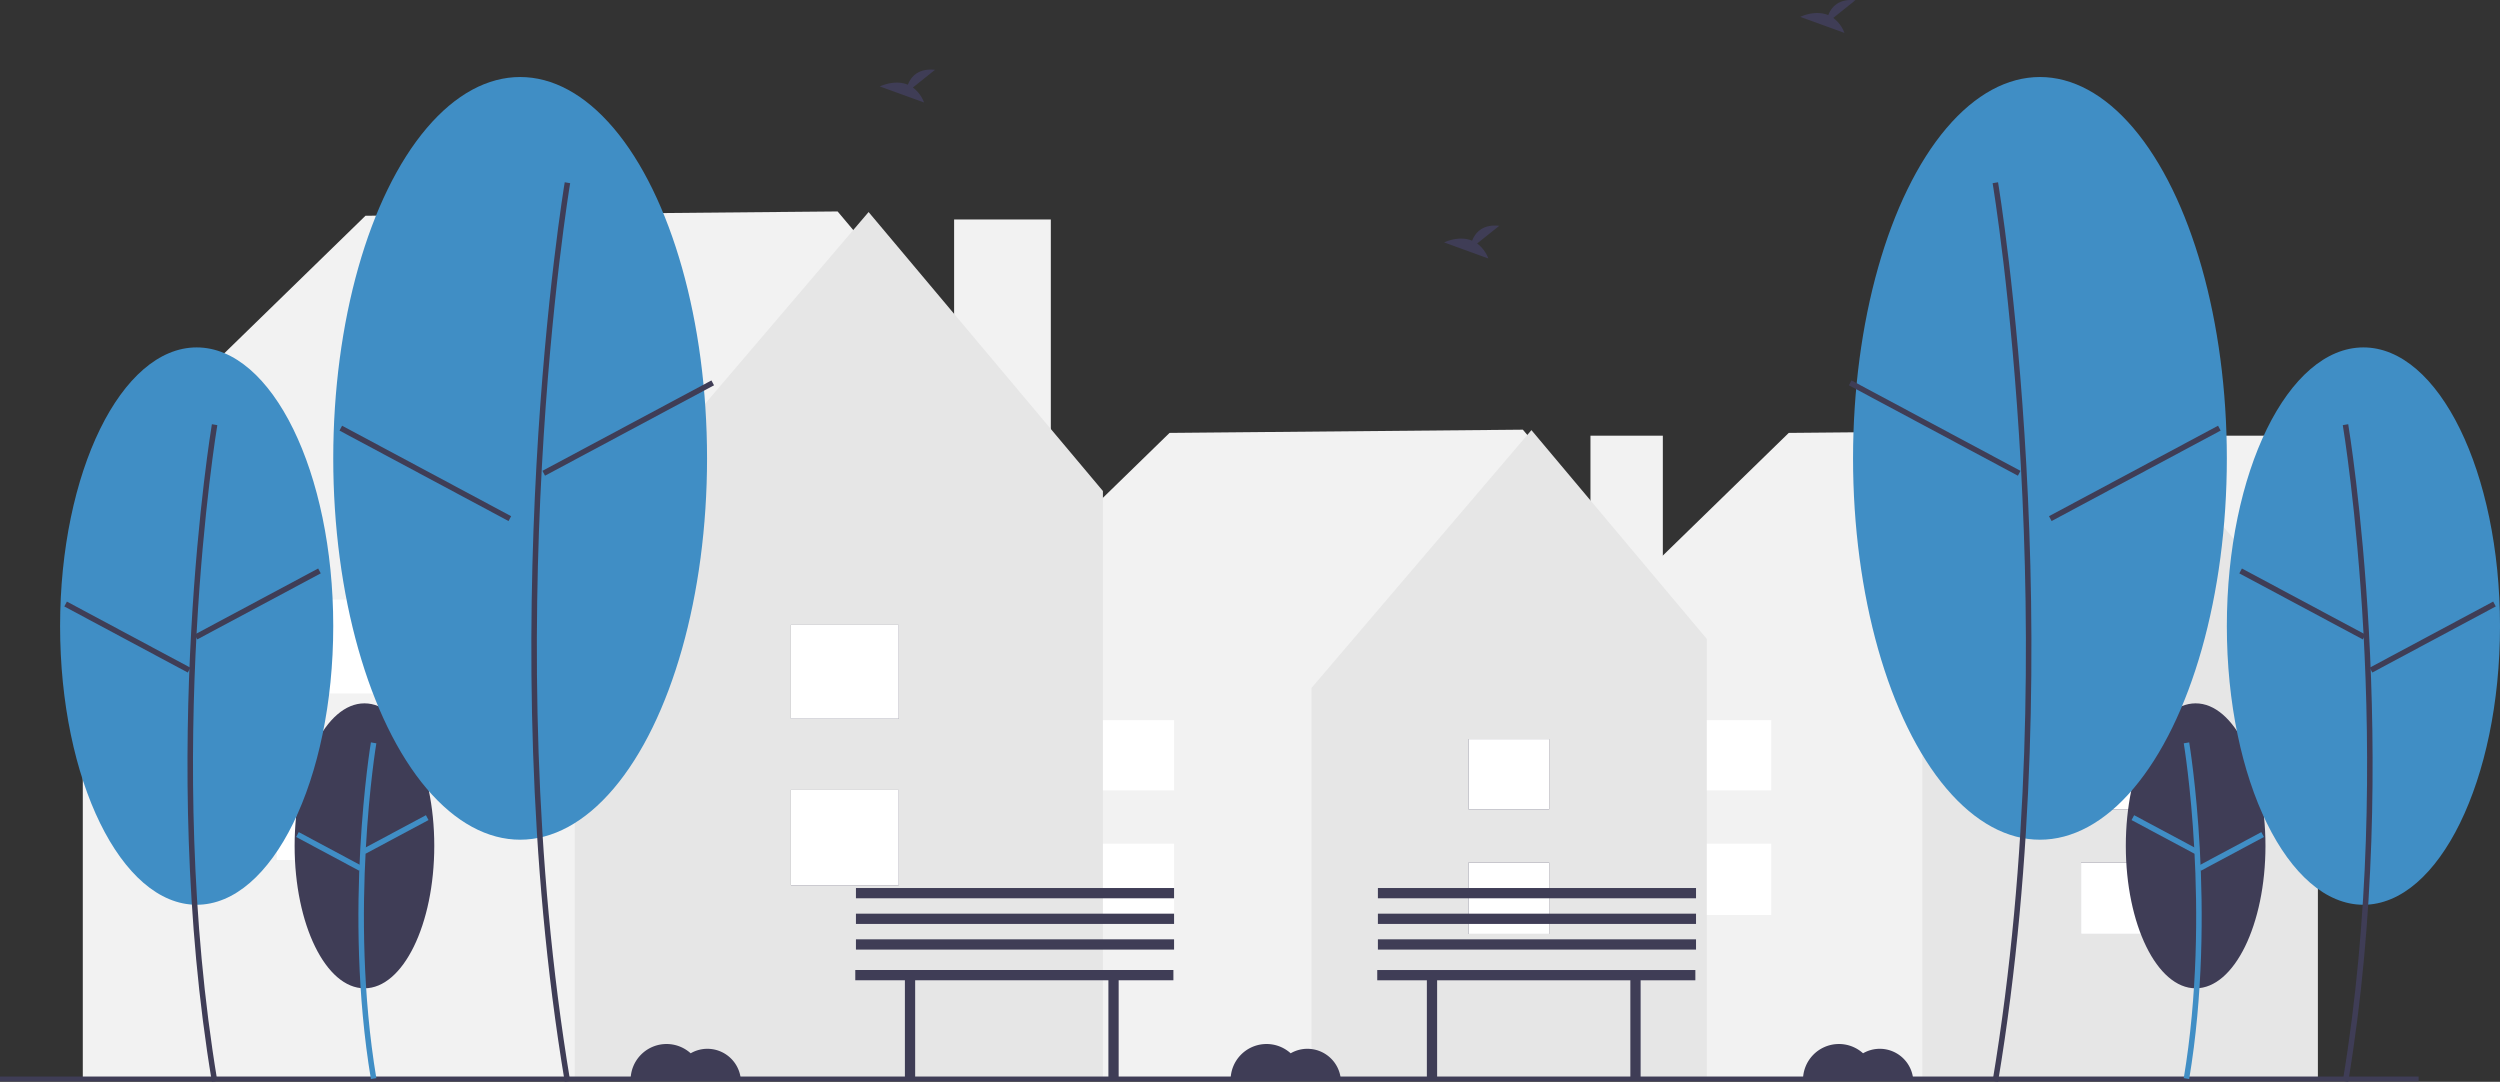 <svg xmlns="http://www.w3.org/2000/svg" width="1011.5" height="437.7" viewBox="0 0 1011.5 437.7">
  <rect x="0" y="0" width="1011.5" height="437.7" fill="#333333" stroke="none"/>
  <g id="Grupo_1" data-name="Grupo 1" transform="translate(0 0)">
    <rect id="Retângulo_6" data-name="Retângulo 6" width="29.282" height="101.362" transform="translate(889.291 176.279)" fill="#f2f2f2"/>
    <path id="Caminho_1" data-name="Caminho 1" d="M913.057,263.78l-71.22-84.728-142.959,1.307-86.722,84.468,1.753,1.126h-.626v175.7H912.866v-175.7Z" transform="translate(24.854 -5.206)" fill="#f2f2f2"/>
    <path id="Caminho_2" data-name="Caminho 2" d="M846.127,179.238,757.154,283.55v158.1H917.082V263.706Z" transform="translate(20.638 -5.212)" fill="#e6e6e6"/>
    <rect id="Retângulo_7" data-name="Retângulo 7" width="32.661" height="28.869" transform="translate(841.988 349.009)" fill="#3f3d56"/>
    <rect id="Retângulo_8" data-name="Retângulo 8" width="32.661" height="28.411" transform="translate(841.988 299.041)" fill="#3f3d56"/>
    <rect id="Retângulo_9" data-name="Retângulo 9" width="32.661" height="28.869" transform="translate(841.988 349.009)" fill="#fff"/>
    <rect id="Retângulo_10" data-name="Retângulo 10" width="32.661" height="28.411" transform="translate(841.988 299.041)" fill="#fff"/>
    <rect id="Retângulo_11" data-name="Retângulo 11" width="32.661" height="28.869" transform="translate(683.991 341.349)" fill="#fff"/>
    <rect id="Retângulo_12" data-name="Retângulo 12" width="32.661" height="28.411" transform="translate(683.991 291.38)" fill="#fff"/>
    <rect id="Retângulo_13" data-name="Retângulo 13" width="29.282" height="101.362" transform="translate(643.502 176.279)" fill="#f2f2f2"/>
    <path id="Caminho_3" data-name="Caminho 3" d="M675.057,263.78l-71.22-84.728-142.959,1.307-86.722,84.468,1.753,1.126h-.626v175.7H674.866v-175.7Z" transform="translate(12.319 -5.206)" fill="#f2f2f2"/>
    <path id="Caminho_4" data-name="Caminho 4" d="M608.128,179.238,519.154,283.55v158.1H679.082V263.706Z" transform="translate(11.483 -5.212)" fill="#e6e6e6"/>
    <rect id="Retângulo_14" data-name="Retângulo 14" width="32.661" height="28.869" transform="translate(594.145 349.009)" fill="#3f3d56"/>
    <rect id="Retângulo_15" data-name="Retângulo 15" width="32.661" height="28.411" transform="translate(594.145 299.041)" fill="#3f3d56"/>
    <rect id="Retângulo_16" data-name="Retângulo 16" width="32.661" height="28.869" transform="translate(594.145 349.009)" fill="#fff"/>
    <rect id="Retângulo_17" data-name="Retângulo 17" width="32.661" height="28.411" transform="translate(594.145 299.041)" fill="#fff"/>
    <rect id="Retângulo_18" data-name="Retângulo 18" width="32.661" height="28.869" transform="translate(442.383 341.349)" fill="#fff"/>
    <rect id="Retângulo_19" data-name="Retângulo 19" width="32.661" height="28.411" transform="translate(442.383 291.38)" fill="#fff"/>
    <rect id="Retângulo_20" data-name="Retângulo 20" width="39.129" height="135.445" transform="translate(386.034 88.801)" fill="#f2f2f2"/>
    <path id="Caminho_5" data-name="Caminho 5" d="M435.027,201.327,339.86,88.112,148.832,89.858,32.951,202.729l2.341,1.5h-.836V439H434.771V204.233Z" transform="translate(-0.958 -2.562)" fill="#f2f2f2"/>
    <path id="Caminho_6" data-name="Caminho 6" d="M345.593,88.36,226.7,227.747V439.012H440.4V201.231Z" transform="translate(5.841 -2.569)" fill="#e6e6e6"/>
    <rect id="Retângulo_21" data-name="Retângulo 21" width="43.643" height="38.576" transform="translate(319.995 319.61)" fill="#3f3d56"/>
    <rect id="Retângulo_22" data-name="Retângulo 22" width="43.643" height="37.964" transform="translate(319.995 252.84)" fill="#3f3d56"/>
    <rect id="Retângulo_23" data-name="Retângulo 23" width="43.643" height="38.576" transform="translate(319.995 319.61)" fill="#fff"/>
    <rect id="Retângulo_24" data-name="Retângulo 24" width="43.643" height="37.964" transform="translate(319.995 252.84)" fill="#fff"/>
    <rect id="Retângulo_25" data-name="Retângulo 25" width="43.643" height="38.576" transform="translate(111.938 309.374)" fill="#fff"/>
    <rect id="Retângulo_26" data-name="Retângulo 26" width="43.643" height="37.964" transform="translate(111.938 242.604)" fill="#fff"/>
    <rect id="Retângulo_27" data-name="Retângulo 27" width="978.576" height="1.942" transform="translate(0 435.576)" fill="#3f3d56"/>
    <ellipse id="Elipse_1" data-name="Elipse 1" cx="28.253" cy="57.648" rx="28.253" ry="57.648" transform="translate(119.203 284.575)" fill="#3f3d56"/>
    <path id="Caminho_7" data-name="Caminho 7" d="M255.478,670.175c-11.316-67.892-.114-135.539,0-136.214l2.2.373c-.114.672-11.251,67.963,0,135.475Z" transform="translate(-105.412 -233.591)" fill="#408EC5"/>
    <rect id="Retângulo_28" data-name="Retângulo 28" width="28.974" height="2.233" transform="translate(146.78 343.491) rotate(-28.142)" fill="#408EC5"/>
    <rect id="Retângulo_29" data-name="Retângulo 29" width="2.233" height="28.975" transform="translate(119.816 338.639) rotate(-61.842)" fill="#408EC5"/>
    <ellipse id="Elipse_2" data-name="Elipse 2" cx="55.26" cy="112.752" rx="55.26" ry="112.752" transform="translate(24.312 140.564)" fill="#408EC5"/>
    <path id="Caminho_8" data-name="Caminho 8" d="M189.068,667.436c-22.1-132.614-.223-264.745,0-266.064l2.2.373c-.223,1.316-22.038,133.091,0,265.325Z" transform="translate(-103.341 -229.736)" fill="#3f3d56"/>
    <rect id="Retângulo_30" data-name="Retângulo 30" width="56.67" height="2.233" transform="translate(78.754 256.739) rotate(-28.142)" fill="#3f3d56"/>
    <rect id="Retângulo_31" data-name="Retângulo 31" width="2.233" height="56.67" transform="translate(26.017 245.373) rotate(-61.842)" fill="#3f3d56"/>
    <ellipse id="Elipse_3" data-name="Elipse 3" cx="75.619" cy="154.293" rx="75.619" ry="154.293" transform="translate(134.833 31.161)" fill="#408EC5"/>
    <path id="Caminho_9" data-name="Caminho 9" d="M326.512,664.5c-30.234-181.4-.305-362.147,0-363.952l2.2.373c-.305,1.8-30.17,182.188,0,363.212Z" transform="translate(-98.023 -226.805)" fill="#3f3d56"/>
    <rect id="Retângulo_32" data-name="Retângulo 32" width="77.549" height="2.233" transform="translate(219.463 190.501) rotate(-28.142)" fill="#3f3d56"/>
    <rect id="Retângulo_33" data-name="Retângulo 33" width="2.233" height="77.549" transform="matrix(0.472, -0.882, 0.882, 0.472, 137.359, 174.215)" fill="#3f3d56"/>
    <ellipse id="Elipse_4" data-name="Elipse 4" cx="28.253" cy="57.648" rx="28.253" ry="57.648" transform="translate(860.103 284.575)" fill="#3f3d56"/>
    <path id="Caminho_10" data-name="Caminho 10" d="M969.346,670.175c11.316-67.892.114-135.539,0-136.214l-2.2.373c.114.672,11.251,67.963,0,135.475Z" transform="translate(-83.598 -233.591)" fill="#408EC5"/>
    <rect id="Retângulo_34" data-name="Retângulo 34" width="2.233" height="28.974" transform="translate(862.424 331.799) rotate(-61.858)" fill="#408EC5"/>
    <rect id="Retângulo_35" data-name="Retângulo 35" width="28.975" height="2.233" transform="translate(889.393 350.349) rotate(-28.158)" fill="#408EC5"/>
    <ellipse id="Elipse_5" data-name="Elipse 5" cx="55.26" cy="112.752" rx="55.26" ry="112.752" transform="translate(900.98 140.564)" fill="#408EC5"/>
    <path id="Caminho_11" data-name="Caminho 11" d="M1035.614,667.436c22.1-132.614.223-264.745,0-266.064l-2.2.373c.223,1.316,22.038,133.091,0,265.325Z" transform="translate(-85.525 -229.736)" fill="#3f3d56"/>
    <rect id="Retângulo_36" data-name="Retângulo 36" width="2.233" height="56.67" transform="translate(906.028 231.985) rotate(-61.858)" fill="#3f3d56"/>
    <rect id="Retângulo_37" data-name="Retângulo 37" width="56.67" height="2.233" transform="translate(958.777 270.137) rotate(-28.158)" fill="#3f3d56"/>
    <ellipse id="Elipse_6" data-name="Elipse 6" cx="75.619" cy="154.293" rx="75.619" ry="154.293" transform="translate(749.743 31.161)" fill="#408EC5"/>
    <path id="Caminho_12" data-name="Caminho 12" d="M898.058,664.5c30.234-181.4.305-362.147,0-363.952l-2.2.373c.305,1.8,30.17,182.188,0,363.212Z" transform="translate(-89.646 -226.805)" fill="#3f3d56"/>
    <rect id="Retângulo_38" data-name="Retângulo 38" width="2.233" height="77.549" transform="translate(748.062 155.897) rotate(-61.858)" fill="#3f3d56"/>
    <rect id="Retângulo_39" data-name="Retângulo 39" width="77.549" height="2.233" transform="matrix(0.882, -0.472, 0.472, 0.882, 829.025, 208.847)" fill="#3f3d56"/>
    <path id="Caminho_13" data-name="Caminho 13" d="M690.274,325.845l8.938-7.149c-6.943-.766-9.8,3.021-10.964,6.018-5.425-2.253-11.33.7-11.33.7l17.883,6.492A13.534,13.534,0,0,0,690.274,325.845Z" transform="translate(-92.619 -227.329)" fill="#3f3d56"/>
    <path id="Caminho_14" data-name="Caminho 14" d="M465.274,260.845l8.938-7.149c-6.943-.766-9.8,3.021-10.964,6.018-5.425-2.253-11.33.7-11.33.7l17.883,6.492A13.533,13.533,0,0,0,465.274,260.845Z" transform="translate(-95.921 -225.439)" fill="#3f3d56"/>
    <path id="Caminho_15" data-name="Caminho 15" d="M832.274,231.845l8.938-7.149c-6.943-.766-9.8,3.021-10.964,6.018-5.424-2.253-11.33.7-11.33.7l17.883,6.492a13.533,13.533,0,0,0-4.527-6.061Z" transform="translate(-90.535 -224.596)" fill="#3f3d56"/>
    <path id="Caminho_16" data-name="Caminho 16" d="M850.33,661.59a13.515,13.515,0,0,0-6.768,1.816,14.546,14.546,0,0,0-24.3,10.806h44.614A13.584,13.584,0,0,0,850.33,661.59Z" transform="translate(-89.771 -237.246)" fill="#3f3d56"/>
    <path id="Caminho_17" data-name="Caminho 17" d="M383.33,661.59a13.516,13.516,0,0,0-6.768,1.816,14.546,14.546,0,0,0-24.3,10.806h44.613A13.584,13.584,0,0,0,383.33,661.59Z" transform="translate(-97.118 -237.246)" fill="#3f3d56"/>
    <path id="Caminho_18" data-name="Caminho 18" d="M622.33,661.59a13.515,13.515,0,0,0-6.768,1.816,14.546,14.546,0,0,0-24.3,10.806h44.614A13.584,13.584,0,0,0,622.33,661.59Z" transform="translate(-93.358 -237.246)" fill="#3f3d56"/>
    <path id="Caminho_19" data-name="Caminho 19" d="M467.9,404.228H339.191v4.152h20.074v39.445h4.152V408.38H441.6v39.445h4.153V408.38H467.9Z" transform="translate(6.858 -11.754)" fill="#3f3d56"/>
    <rect id="Retângulo_40" data-name="Retângulo 40" width="128.713" height="4.152" transform="translate(346.315 380.052)" fill="#3f3d56"/>
    <rect id="Retângulo_41" data-name="Retângulo 41" width="128.713" height="4.152" transform="translate(346.315 369.672)" fill="#3f3d56"/>
    <rect id="Retângulo_42" data-name="Retângulo 42" width="128.713" height="4.152" transform="translate(346.315 359.292)" fill="#3f3d56"/>
    <path id="Caminho_20" data-name="Caminho 20" d="M674.9,404.228H546.191v4.152h20.074v39.445h4.152V408.38H648.6v39.445h4.153V408.38H674.9Z" transform="translate(11.042 -11.754)" fill="#3f3d56"/>
    <rect id="Retângulo_43" data-name="Retângulo 43" width="128.713" height="4.152" transform="translate(557.5 380.052)" fill="#3f3d56"/>
    <rect id="Retângulo_44" data-name="Retângulo 44" width="128.713" height="4.152" transform="translate(557.5 369.672)" fill="#3f3d56"/>
    <rect id="Retângulo_45" data-name="Retângulo 45" width="128.713" height="4.152" transform="translate(557.5 359.292)" fill="#3f3d56"/>
  </g>
</svg>
